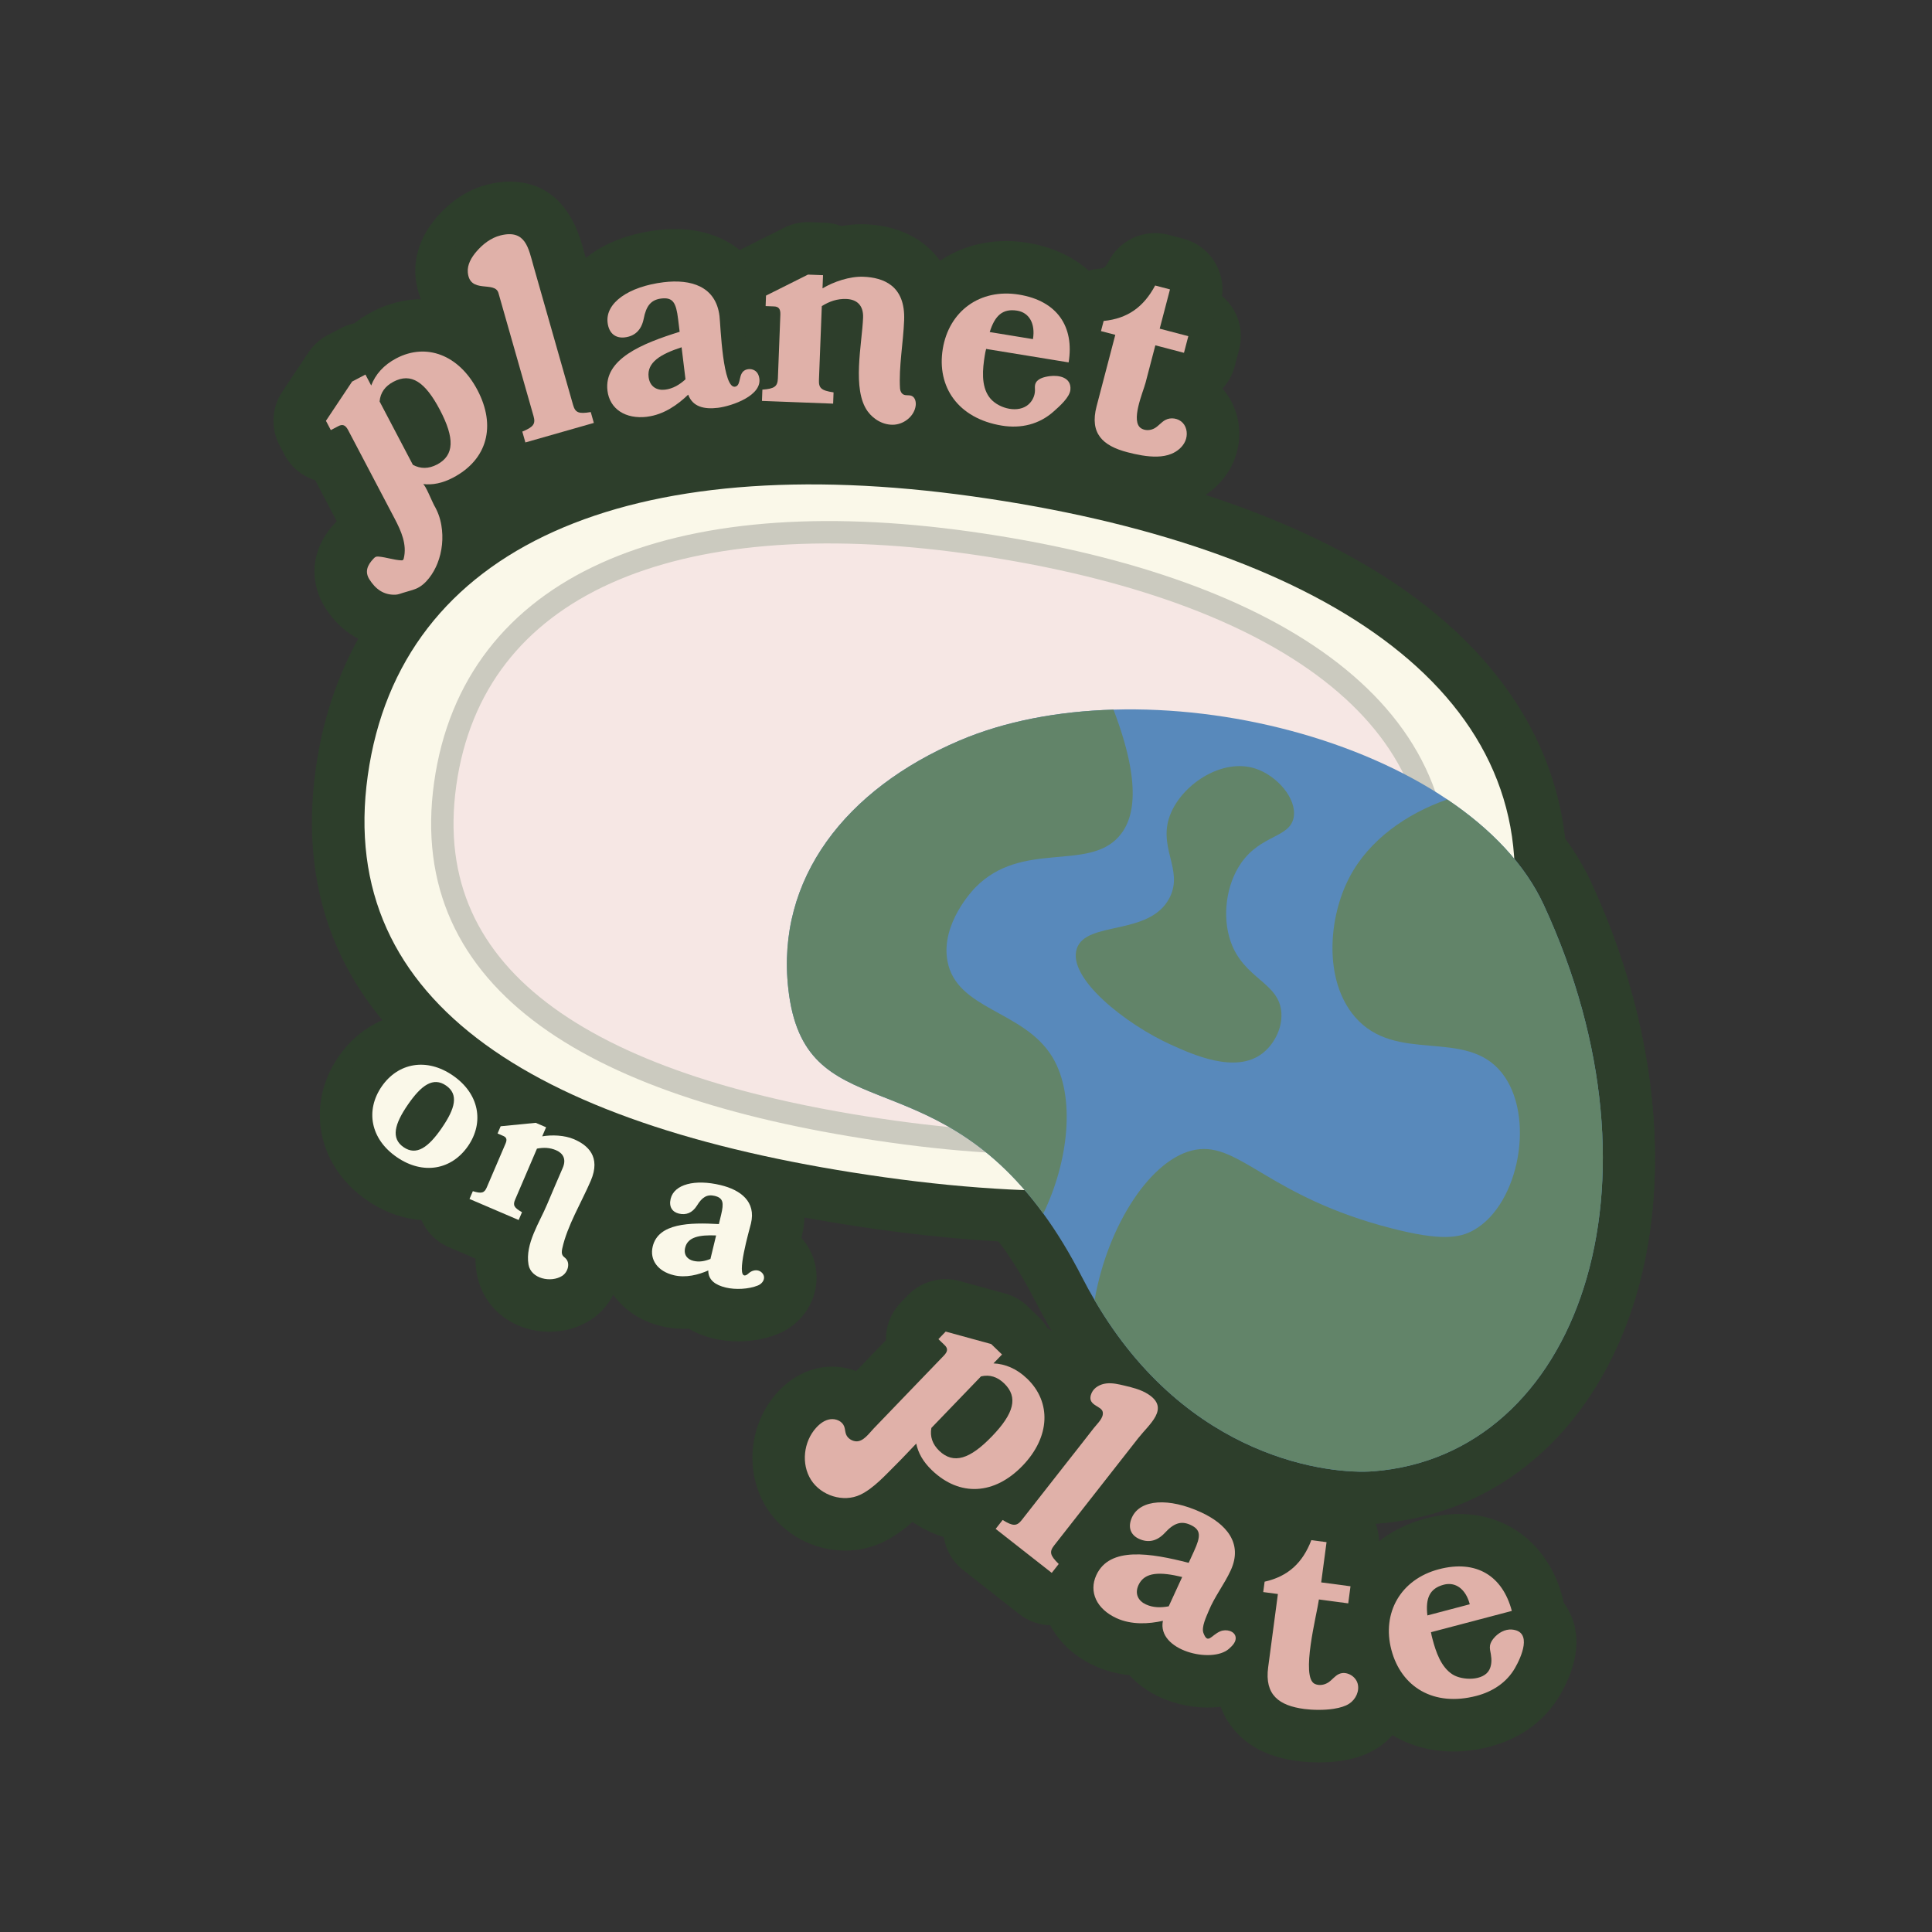 <?xml version="1.0" encoding="UTF-8"?>
<svg id="Laag_6" data-name="Laag 6" xmlns="http://www.w3.org/2000/svg" viewBox="0 0 595.28 595.28">
  <rect x="0" y="0" width="595.28" height="595.28" fill="#333333" stroke="none"/>
  <defs>
    <style>
      .cls-1, .cls-2, .cls-3 {
        stroke-miterlimit: 10;
      }

      .cls-1, .cls-3 {
        fill: #2d3e2b;
        stroke: #2d3e2b;
      }

      .cls-2 {
        fill: #f6e7e4;
        stroke: #cbcabf;
      }

      .cls-2, .cls-3 {
        stroke-width: 6.9px;
      }

      .cls-4 {
        fill: #628469;
      }

      .cls-4, .cls-5, .cls-6, .cls-7 {
        stroke-width: 0px;
      }

      .cls-5 {
        fill: #5889bb;
      }

      .cls-6 {
        fill: #e0b1a9;
      }

      .cls-7 {
        fill: #faf8e9;
      }
    </style>
  </defs>
  <g>
    <path class="cls-1" d="m329.22,382.65c-18.28,0-38.05-1.47-58.78-4.38-57.49-8.07-101.26-22.78-130.09-43.74-33.88-24.63-48.19-57.52-42.54-97.76,4.67-33.29,21.71-60.25,49.26-77.98,25.99-16.72,60.59-25.19,102.83-25.19,16.32,0,33.85,1.3,52.11,3.86,56.52,7.93,102.7,24.17,133.53,46.96,35.53,26.25,51.36,61.12,45.79,100.83-4.41,31.42-20.12,55.87-46.69,72.65-26.02,16.43-61.48,24.77-105.42,24.77Z"/>
    <path class="cls-1" d="m329.22,376.98c-18.01,0-37.52-1.46-57.99-4.33-56.56-7.94-99.47-22.31-127.54-42.71-32.05-23.3-45.6-54.38-40.26-92.39,4.44-31.61,20.59-57.19,46.71-74,25.06-16.12,58.63-24.29,99.77-24.29,16.06,0,33.32,1.28,51.32,3.8,55.59,7.8,100.87,23.67,130.95,45.9,33.75,24.94,48.81,57.96,43.54,95.48-8.37,59.67-60.4,92.54-146.49,92.54Z"/>
    <path class="cls-1" d="m329.22,372.65c-17.81,0-37.12-1.44-57.39-4.29-55.85-7.84-98.11-21.94-125.6-41.93-30.65-22.28-43.61-51.99-38.52-88.28,4.31-30.75,19.38-54.63,44.77-70.96,24.35-15.66,57.13-23.6,97.42-23.6,15.86,0,32.92,1.27,50.72,3.76,54.88,7.7,99.48,23.29,128.98,45.09,32.39,23.94,46.86,55.54,41.83,91.4-8.04,57.27-58.54,88.81-142.2,88.81Z"/>
    <path class="cls-1" d="m465.8,283.05c-9.94,70.86-87.38,94.54-193.19,79.69-105.81-14.85-169.24-52.95-159.29-123.81,9.94-70.86,80.7-100.82,186.5-85.97,105.81,14.85,175.92,59.23,165.98,130.09Z"/>
    <path class="cls-3" d="m323.91,367.98c-15.91,0-33.11-1.28-51.13-3.81-50.07-7.03-88.25-19.88-113.47-38.22-29.98-21.8-42.65-50.92-37.65-86.57,4.13-29.42,19.19-53.26,43.56-68.93,22.83-14.68,53.14-22.13,90.09-22.13,14.21,0,29.48,1.13,45.36,3.36,49.24,6.91,89.51,21.09,116.46,41.01,31.39,23.2,45.38,54.05,40.44,89.21-3.9,27.78-17.74,49.39-41.15,64.24-22.86,14.5-53.98,21.85-92.51,21.85Z"/>
    <path class="cls-3" d="m323.91,362.31c-15.64,0-32.58-1.26-50.35-3.76-49.14-6.9-86.47-19.41-110.93-37.19-28.16-20.47-40.06-47.79-35.37-81.19,3.89-27.74,18.07-50.2,41.01-64.95,21.9-14.08,51.18-21.23,87.02-21.23,13.95,0,28.95,1.11,44.57,3.3,48.3,6.78,87.68,20.59,113.88,39.95,29.62,21.89,42.82,50.89,38.2,83.86-7.35,52.36-52.82,81.2-128.05,81.2Z"/>
    <path class="cls-3" d="m323.91,357.98c-15.44,0-32.18-1.25-49.74-3.71-48.43-6.8-85.1-19.04-108.98-36.41-26.76-19.46-38.07-45.39-33.63-77.09,3.76-26.83,16.91-47.66,39.07-61.91,21.19-13.63,49.68-20.54,84.68-20.54,13.75,0,28.55,1.1,43.97,3.26,47.59,6.68,86.29,20.21,111.91,39.15,28.26,20.88,40.87,48.47,36.48,79.78-7.01,49.96-50.96,77.47-123.76,77.47Z"/>
    <path class="cls-3" d="m442.05,279.72c-8.6,61.29-75.58,81.77-167.1,68.93-91.52-12.84-146.38-45.8-137.78-107.09,8.6-61.29,69.8-87.2,161.32-74.36,91.52,12.84,152.16,51.23,143.56,112.52Z"/>
    <g>
      <path class="cls-1" d="m419.77,469.12c-10.14,0-62.41-2.92-96.05-60.65-1.46-2.47-2.89-5.08-4.23-7.71-3.39-6.62-6.99-12.54-10.69-17.61-14.15-19.44-28.16-24.97-41.71-30.32-16.12-6.36-36.17-14.27-39.77-46.42-4.45-39.54,18.81-74.19,62.23-92.68,15.44-6.57,33.3-10.18,53.09-10.74,1.84-.05,3.73-.08,5.6-.08,38.35,0,78.13,11.37,106.42,30.41,16.57,11.13,28.41,24.22,35.2,38.89,25.1,54.27,26.12,112.81,2.66,152.75-15.38,26.19-39.66,41.81-68.37,43.99-1.37.1-2.84.16-4.39.16Z"/>
      <path class="cls-1" d="m419.77,463.45c-9.59,0-59.07-2.79-91.15-57.83-1.41-2.39-2.79-4.9-4.07-7.42-3.53-6.89-7.29-13.08-11.17-18.38-15.11-20.76-30.57-26.86-44.21-32.25-16.22-6.4-33-13.02-36.22-41.78-4.16-36.91,17.83-69.38,58.82-86.83,14.78-6.29,31.95-9.75,51.03-10.29,1.79-.05,3.62-.08,5.44-.08,37.26,0,75.87,11.01,103.26,29.45,15.69,10.54,26.87,22.85,33.22,36.57,24.33,52.61,25.45,109.13,2.92,147.5-14.41,24.54-37.1,39.17-63.91,41.21-1.23.09-2.56.14-3.96.14Z"/>
      <path class="cls-1" d="m419.77,459.12c-9.18,0-56.52-2.68-87.41-55.68-1.38-2.33-2.71-4.77-3.95-7.21-3.64-7.1-7.52-13.49-11.53-18.98-15.85-21.78-31.93-28.12-46.12-33.72-15.72-6.2-30.58-12.06-33.51-38.23-3.93-34.91,17.08-65.7,56.21-82.36,14.28-6.07,30.92-9.42,49.46-9.95,1.75-.05,3.54-.08,5.32-.08,36.44,0,74.13,10.73,100.84,28.71,15.03,10.1,25.7,21.81,31.71,34.8,23.74,51.34,24.94,106.33,3.11,143.49-13.67,23.28-35.15,37.16-60.5,39.08-1.12.08-2.34.13-3.64.13Z"/>
      <path class="cls-1" d="m422.98,453.34c-12.6.95-56.85-3.23-85.72-52.76-1.31-2.22-2.57-4.52-3.8-6.92-3.92-7.66-7.93-14.18-12.01-19.75-35.26-48.45-73.69-25.7-78.56-69.24-3.82-33.91,17.66-61.56,52.8-76.52,13.99-5.95,30.32-9.01,47.4-9.5,36.13-1.08,75.53,9.28,102.83,27.67,13.44,9.03,23.95,19.98,29.73,32.48,39.86,86.2,10.7,169.73-52.67,174.54Z"/>
      <path class="cls-1" d="m321.45,389.58c-4.99,0-9.73-2.41-12.67-6.45-14.13-19.42-28.14-24.94-41.69-30.29-16.12-6.36-36.17-14.27-39.77-46.42-4.45-39.54,18.81-74.19,62.23-92.68,15.44-6.57,33.3-10.18,53.09-10.74.14,0,.29,0,.45,0,6.46,0,12.34,4.06,14.64,10.09,9.67,25.37,9.22,43.42-1.37,55.18-8.53,9.57-19.79,10.56-28.84,11.36-7.78.69-12.35,1.25-15.78,4.76-2.02,2.06-4.81,6.65-4.4,8.87.49,1.1,5.63,3.93,7.82,5.14,6.89,3.8,16.32,8.99,22.48,19.15,10.98,18.11,6.86,44.8-2.09,63.22-2.39,4.92-7.26,8.28-12.71,8.76-.46.04-.92.06-1.38.06Z"/>
      <path class="cls-1" d="m321.45,383.91c-3.18,0-6.19-1.52-8.08-4.12-15.1-20.75-30.56-26.85-44.2-32.23-16.22-6.4-33-13.02-36.22-41.78-4.16-36.91,17.83-69.38,58.82-86.83,14.78-6.29,31.95-9.75,51.03-10.29.1,0,.19,0,.29,0,4.14,0,7.86,2.55,9.34,6.44,8.83,23.19,8.74,39.34-.29,49.37-7.06,7.91-16.66,8.76-25.12,9.51-7.65.68-14.26,1.26-19.33,6.44-1.89,1.92-6.9,8.47-5.93,13.84.59,3.25,3.55,5.17,10.67,9.1,6.68,3.68,14.99,8.26,20.37,17.12,9.88,16.29,5.94,40.77-2.34,57.8-1.54,3.16-4.61,5.28-8.11,5.59-.29.03-.59.04-.88.04Z"/>
      <path class="cls-1" d="m321.45,379.58c-1.8,0-3.51-.86-4.58-2.33-15.84-21.77-31.92-28.11-46.11-33.71-15.72-6.2-30.58-12.06-33.51-38.23-3.93-34.91,17.08-65.7,56.21-82.36,14.28-6.07,30.92-9.42,49.46-9.95.05,0,.11,0,.16,0,2.35,0,4.46,1.45,5.3,3.65,8.2,21.53,8.38,36.23.54,44.93-5.93,6.64-14.24,7.38-22.29,8.09-8.15.72-15.85,1.4-22.04,7.72-.13.13-8.67,8.97-7.1,17.65.97,5.34,5.51,8.08,12.84,12.12,6.55,3.61,13.98,7.7,18.76,15.58,9.03,14.89,5.23,37.68-2.53,53.66-.87,1.79-2.62,2.99-4.6,3.17-.17.01-.33.02-.5.02Z"/>
      <path class="cls-1" d="m344.71,257.79c-9.6,10.76-29.9,1.08-44.17,15.64-.78.78-10.7,11.18-8.63,22.62,2.76,15.19,23.57,15.19,32.33,29.63,7.34,12.11,4.96,32.31-2.79,48.24-35.26-48.45-73.69-25.7-78.56-69.24-3.82-33.91,17.66-61.56,52.8-76.52,13.99-5.95,30.32-9.01,47.4-9.5,8.84,23.21,6.37,33.85,1.62,39.12Z"/>
      <path class="cls-1" d="m419.77,469.12c-10.14,0-62.41-2.92-96.05-60.65-1.86-3.18-2.53-6.94-1.9-10.57,4.45-25.59,20.1-55,43.96-59.1,1.72-.3,3.47-.45,5.2-.45,9.7,0,17.25,4.49,25.24,9.25,8.36,4.97,18.75,11.16,36.43,15.69,6.99,1.8,10.66,2.18,12.51,2.18.71,0,1.07-.06,1.2-.08l.04-.02c1.94-1.09,4.61-5.32,5.71-11,1.23-6.33.1-11.87-1.65-14.07-1.13-1.42-4.13-1.89-10.87-2.47-9.9-.85-23.44-2.02-34.03-14.33-14.48-16.86-12.76-43.26-3.58-60.63,7.43-14.13,21.21-25.27,38.8-31.35,1.65-.57,3.37-.86,5.12-.86,3.12,0,6.15.92,8.74,2.66,16.57,11.14,28.42,24.22,35.21,38.9,25.1,54.27,26.12,112.81,2.66,152.75-15.38,26.19-39.66,41.81-68.37,43.99-1.37.1-2.84.16-4.39.16Z"/>
      <path class="cls-1" d="m419.77,463.45c-9.59,0-59.07-2.79-91.15-57.83-1.19-2.04-1.62-4.43-1.21-6.75,4.25-24.45,19.12-51.01,39.33-54.49,1.4-.24,2.83-.36,4.24-.36,8.14,0,14.73,3.92,22.34,8.45,8.67,5.16,19.45,11.57,37.92,16.31,6.07,1.56,10.75,2.35,13.91,2.35,2.54,0,3.43-.5,4.02-.83,3.83-2.16,7.16-7.99,8.5-14.86,1.44-7.42.35-14.75-2.79-18.69-2.71-3.39-7.17-3.92-14.81-4.58-9.42-.81-21.14-1.82-30.22-12.37-12.83-14.93-11.15-38.61-2.86-54.29,6.76-12.86,19.42-23.04,35.64-28.64,1.06-.37,2.17-.55,3.27-.55,1.96,0,3.91.58,5.58,1.7,15.7,10.55,26.88,22.85,33.23,36.58,24.33,52.61,25.45,109.13,2.92,147.5-14.41,24.54-37.1,39.17-63.91,41.21-1.23.09-2.56.14-3.96.14Z"/>
      <path class="cls-1" d="m419.77,459.12c-9.18,0-56.52-2.68-87.41-55.68-.67-1.15-.92-2.51-.69-3.82,4.57-26.33,19.96-48.24,35.79-50.96,1.16-.2,2.34-.3,3.51-.3,6.95,0,12.77,3.46,20.13,7.84,8.43,5.02,19.98,11.89,39.06,16.78,6.51,1.68,11.41,2.49,14.99,2.49,3.23,0,4.87-.67,6.15-1.39,4.96-2.8,9.04-9.62,10.63-17.8,1.7-8.74.3-17.25-3.65-22.21-3.81-4.76-9.26-5.46-17.83-6.2-9.08-.78-19.38-1.67-27.3-10.88-11.44-13.32-9.73-35.41-2.32-49.44,6.25-11.89,18.05-21.33,33.23-26.57.6-.21,1.23-.31,1.85-.31,1.11,0,2.21.33,3.16.96,15.03,10.1,25.7,21.81,31.72,34.8,23.74,51.34,24.94,106.33,3.11,143.49-13.67,23.28-35.15,37.16-60.5,39.08-1.12.08-2.34.13-3.64.13Z"/>
      <path class="cls-1" d="m422.98,453.34c-12.6.95-56.85-3.23-85.72-52.76,4.01-23.09,17.54-44,31.17-46.34,13.59-2.34,22.54,14.54,60.33,24.23,15.17,3.9,20.93,3.02,25.32.55,14.12-7.96,19.1-35.37,8.63-48.49-11.18-13.99-32.58-2.49-45.26-17.24-9.64-11.23-8.21-30.6-1.6-43.09,6.01-11.44,17.62-19.56,30.07-23.87,13.44,9.03,23.95,19.98,29.73,32.48,39.86,86.2,10.7,169.73-52.67,174.54Z"/>
      <path class="cls-1" d="m379.86,343.03c-10.28,0-19.76-4.28-25.43-6.84-16.18-7.31-44.84-26.94-37.51-48.88,4.17-12.47,16.18-15.11,23.36-16.69,1.27-.28,3.78-.83,5.41-1.37-.08-.33-.17-.71-.28-1.15-1.28-5.19-3.42-13.89,1.14-24.19,6.03-13.64,20.9-23.53,35.35-23.53,3.3,0,6.53.5,9.61,1.48,13.02,4.16,25.32,17.94,22.48,32.93-2.02,10.64-10.42,15-14.46,17.09-2.37,1.23-3.45,1.82-4.25,2.96-1.75,2.5-2.34,7.13-1.3,10.1.52,1.49,1.38,2.38,4.3,4.88,4.06,3.48,11.61,9.97,12.19,21.62.48,9.62-4.27,19.69-12.09,25.64-5.2,3.95-11.43,5.96-18.52,5.96Z"/>
      <path class="cls-1" d="m379.86,337.37c-9.06,0-17.85-3.97-23.1-6.34-11.71-5.29-40.73-23.14-34.46-41.92,3.15-9.42,12.43-11.46,19.2-12.95,5.18-1.14,8.92-2.1,9.96-4.1.43-.84.34-1.73-.54-5.31-1.18-4.78-2.96-12.01.82-20.54,5.17-11.68,17.86-20.16,30.17-20.16,2.71,0,5.36.41,7.88,1.21,10.77,3.44,20.83,14.9,18.63,26.48-1.5,7.93-7.76,11.18-11.5,13.11-2.6,1.35-4.66,2.42-6.29,4.75-2.78,3.99-3.64,10.53-2,15.22,1.05,2.99,2.85,4.64,5.95,7.3,3.89,3.34,9.76,8.38,10.22,17.6.39,7.81-3.48,15.99-9.86,20.84-4.19,3.19-9.27,4.8-15.09,4.8Z"/>
      <path class="cls-1" d="m379.86,333.03c-8.13,0-16.38-3.73-21.31-5.96-12.58-5.68-36.98-22.11-32.14-36.6,2.37-7.09,9.62-8.69,16.02-10.09,6.54-1.44,10.97-2.65,12.88-6.34,1.21-2.34.77-4.47-.18-8.34-1.16-4.71-2.6-10.57.57-17.75,4.44-10.02,15.7-17.58,26.21-17.58,2.26,0,4.47.34,6.56,1.01,8.82,2.82,17.44,12.36,15.7,21.54-1.11,5.86-5.62,8.2-9.24,10.08-2.88,1.49-5.61,2.91-7.85,6.12-3.62,5.19-4.66,13.06-2.53,19.13,1.48,4.23,4.27,6.62,7.22,9.16,3.72,3.2,8.35,7.17,8.71,14.53.32,6.43-2.88,13.17-8.16,17.18-3.42,2.6-7.62,3.92-12.47,3.92Z"/>
      <path class="cls-1" d="m331.78,292.28c2.9-8.67,22.43-3.77,28.56-15.62,4.58-8.86-4.16-15.79.54-26.4,3.99-9.01,15.89-16.66,25.86-13.47,6.72,2.15,12.94,9.33,11.85,15.09-1.19,6.29-10.06,5.26-16.16,14.01-4.64,6.65-5.95,16.49-3.23,24.25,4.09,11.67,15.15,12.53,15.62,22.09.25,5-2.53,9.81-5.93,12.39-8.22,6.25-21.25.36-28.02-2.69-14.12-6.38-32.1-20.65-29.09-29.63Z"/>
    </g>
    <g>
      <path class="cls-1" d="m121.5,198.93c-8.58,0-16.01-4.26-20.91-12-4.1-6.47-5.43-16.58,3.14-25.57.14-.15.36-.38.64-.65l-6.91-13.16c-.06-.02-.12-.04-.18-.06-4-1.24-7.27-3.97-9.22-7.68l-1.5-2.86c-2.67-5.08-2.35-11.2.83-15.98l8.06-12.09c1.45-2.17,3.44-3.97,5.75-5.18l4.11-2.16c1.3-.69,2.68-1.18,4.1-1.47,1.67-1.33,3.49-2.51,5.44-3.54,4.89-2.57,10.05-3.87,15.35-3.87,12.62,0,24.14,7.57,30.8,20.26,4.73,9.01,5.99,18.32,3.63,26.94-2.05,7.51-6.63,13.84-13.34,18.52.05.28.11.56.15.84,1.16,6.81.44,13.79-2.09,20.17-1.46,3.69-5.87,12.68-15.22,16.52-1.65.68-3.14,1.09-4.22,1.4l-.16.05c-.24.07-.49.13-.73.21l-.24.08c-1.2.4-3.48,1.17-6.47,1.26-.27,0-.54.01-.81.01h0Z"/>
      <path class="cls-1" d="m121.51,193.26c-4.65,0-11.22-1.62-16.13-9.37-1.43-2.26-5.49-10.28,2.46-18.62.49-.52,1.77-1.86,3.86-2.79l-10.49-19.97c-.76-.05-1.51-.2-2.25-.43-2.53-.79-4.65-2.55-5.88-4.9l-1.5-2.86c-1.7-3.24-1.5-7.15.53-10.2l8.06-12.09c.93-1.39,2.19-2.53,3.67-3.31l4.11-2.16c1.24-.65,2.56-1.02,3.88-1.12,1.67-1.48,3.57-2.79,5.66-3.89,4.07-2.14,8.35-3.22,12.71-3.22,10.48,0,20.12,6.44,25.78,17.23,4.05,7.71,5.15,15.6,3.18,22.81-2.01,7.35-6.99,13.36-14.41,17.4.48,1.42.85,2.88,1.11,4.41.99,5.79.37,11.71-1.77,17.13-1.19,3.01-4.76,10.35-12.1,13.36-1.35.55-2.6.9-3.6,1.19-.37.1-.75.21-1.12.33l-.26.09c-1.01.34-2.7.91-4.86.98-.21,0-.42,0-.63,0Z"/>
      <path class="cls-1" d="m121.51,188.93c-3.56,0-8.61-1.28-12.47-7.36-1.29-2.04-3.69-7.41,1.93-13.32.41-.43,1.26-1.32,2.66-1.9.85-.35,1.77-.53,2.74-.53.31,0,.62.02.92.05.32.03.64.07.95.11-.42-1.07-.98-2.23-1.66-3.52l-12.89-24.55c-.57.19-1.16.28-1.76.28s-1.13-.08-1.68-.26c-1.44-.45-2.64-1.45-3.33-2.78l-1.5-2.86c-.96-1.84-.85-4.05.3-5.78l8.06-12.09c.53-.79,1.24-1.43,2.08-1.88l4.11-2.16c.84-.44,1.74-.65,2.63-.65.31,0,.62.03.92.08,1.68-1.73,3.68-3.23,5.98-4.43,3.44-1.81,7.04-2.73,10.7-2.73,8.97,0,16.97,5.43,21.95,14.91,3.53,6.72,4.51,13.52,2.84,19.65-1.73,6.33-6.14,11.51-12.76,14.98-1.04.55-2.09,1.01-3.13,1.4,1.23,2.3,2.05,4.69,2.5,7.3.85,5.01.32,10.13-1.53,14.81-.77,1.95-3.75,8.5-9.72,10.95-1.12.46-2.19.76-3.13,1.02-.43.12-.86.24-1.29.38l-.3.1c-.89.3-2.1.7-3.62.75-.17,0-.33,0-.49,0Zm9.6-50.46c.27-.05.57-.17.9-.34,1.12-.59,1.14-.93,1.16-1.45.04-.93-.26-3.18-2.65-7.73-2.79-5.31-4.76-6.71-5.41-6.71-.13,0-.52.04-1.23.41-.36.19-.62.37-.8.54l8.03,15.29Z"/>
      <path class="cls-1" d="m124.27,172.42c.06-.1.1-.22.13-.34,1.07-4.33-.82-8.5-2.79-12.26-4.78-9.1-9.56-18.2-14.34-27.29-.81-1.54-1.67-1.93-2.99-1.24l-2.35,1.23-1.5-2.86,8.06-12.09,4.11-2.16,1.77,3.37c1.3-3.4,3.8-6.3,7.76-8.38,9.17-4.82,19.25-1.13,24.99,9.8,5.78,11,3.1,21.4-7.54,26.98-3.3,1.73-6.36,2.31-9.26,1.96.68.08,2.94,5.69,3.41,6.49,1.15,1.96,1.88,3.95,2.26,6.21.67,3.94.26,8.06-1.21,11.77-1.18,2.98-3.54,6.53-6.6,7.79-1.3.53-2.69.82-4.02,1.26-.77.25-1.53.55-2.34.58-3.67.12-6.13-1.78-8-4.72-1.51-2.38-.59-4.44,1.25-6.37.21-.22.43-.45.72-.57.3-.12.64-.11.97-.08,2.3.22,4.52,1.02,6.83,1.15.19.01.4.01.56-.1.05-.04.09-.08.12-.13Zm2.93-29.21c2.36,1.29,4.88,1.27,7.45-.08,5.43-2.85,5.43-8.19.89-16.84-4.55-8.65-8.87-11.53-14.29-8.68-2.57,1.35-4.05,3.34-4.29,6.09l10.25,19.51Z"/>
      <path class="cls-1" d="m161.88,152c-2.66,0-5.29-.68-7.62-1.98-3.66-2.04-6.3-5.37-7.45-9.4l-.95-3.35c-1.17-4.09-.63-8.37,1.41-11.98l-6.6-23.16c-7.07-2.87-11.44-8.86-12.14-16.86-.38-4.35.41-10.98,6.31-17.9,4.37-5.12,9.77-8.6,15.61-10.06,2.24-.56,4.43-.84,6.52-.84,11.1,0,18.56,6.75,22.18,20.05.12.44.23.84.34,1.24l10.1,35.46c3.63,1.99,6.35,5.35,7.52,9.44l.95,3.35c2.37,8.31-2.47,16.99-10.78,19.36l-21.11,6.02c-1.4.4-2.84.6-4.29.6Z"/>
      <path class="cls-1" d="m161.88,146.33c-1.69,0-3.36-.43-4.86-1.26-2.32-1.29-4.03-3.45-4.75-6l-.95-3.35c-.97-3.39-.06-6.91,2.15-9.39l-8.16-28.64c-8.79-2.16-10.76-8.83-11.12-12.9-.28-3.27.35-8.3,4.97-13.73,3.6-4.22,7.98-7.07,12.67-8.23,1.79-.44,3.52-.67,5.15-.67,12.39,0,15.53,11.53,16.71,15.87.12.43.24.87.36,1.3l10.84,38.05c3.19.95,5.81,3.46,6.78,6.85l.95,3.35c1.51,5.31-1.57,10.84-6.88,12.36l-21.11,6.02c-.9.26-1.82.38-2.74.38Z"/>
      <path class="cls-1" d="m161.88,141.99c-.96,0-1.91-.24-2.76-.72-1.31-.73-2.28-1.95-2.7-3.4l-.95-3.35c-.75-2.65.5-5.43,2.93-6.63l-9.69-34c-2.71-.28-9.51-1.29-10.23-9.49-.31-3.55,1.02-7.1,3.96-10.54,3.01-3.53,6.61-5.89,10.42-6.84,1.44-.36,2.83-.54,4.1-.54,9.08,0,11.32,8.24,12.53,12.67.12.45.25.9.37,1.35l11.63,40.81c.18-.02.36-.03.54-.03,2.49,0,4.74,1.65,5.45,4.12l.95,3.35c.86,3.01-.89,6.15-3.9,7l-21.11,6.02c-.51.15-1.03.22-1.55.22Z"/>
      <path class="cls-1" d="m161.88,136.33l-.95-3.35c3.47-1.42,4.14-2.39,3.46-4.78,0,0-10.81-37.92-10.81-37.92-1.1-3.85-8.85.4-9.44-6.36-.21-2.35,1.09-4.58,2.62-6.37,1.98-2.32,4.51-4.28,7.47-5.02,7.76-1.93,8.6,3.98,10.18,9.54l4.95,17.38c2.4,8.43,4.8,16.85,7.2,25.28.68,2.39,1.68,2.88,5.46,2.23l.95,3.35-21.11,6.02Z"/>
      <path class="cls-1" d="m197.4,144.2c-13.6,0-24.2-9.01-25.78-21.92-.61-5.01.08-9.68,2.07-13.95-1.04-2.16-1.74-4.53-2.04-7.01-1.07-8.75,2.85-17.01,10.75-22.66,5.28-3.78,12.25-6.28,20.17-7.25,1.87-.23,3.72-.34,5.49-.34,15.91,0,27.37,9.59,29.18,24.42.1.83.17,1.78.27,3.22.01.18.03.36.04.54,2.87,1.07,5.44,2.85,7.47,5.2,1.9,2.2,3.24,4.79,4,7.7,1.49,5.71.45,11.58-2.92,16.52-7.02,10.31-21.38,12.34-22.99,12.54-1.4.17-2.77.26-4.08.26-2.39,0-4.68-.29-6.83-.86-3.54,1.77-7.19,2.9-10.88,3.35-1.32.16-2.64.24-3.92.24Z"/>
      <path class="cls-1" d="m197.4,138.53c-10.82,0-18.91-6.81-20.15-16.94-.65-5.35.61-9.75,2.97-13.36-1.55-2.1-2.59-4.69-2.94-7.6-.81-6.63,2.26-12.96,8.42-17.36,4.51-3.23,10.58-5.38,17.56-6.23,1.64-.2,3.26-.3,4.8-.3,13.06,0,22.09,7.45,23.55,19.44.08.69.15,1.6.24,2.97.12,1.75.24,3.29.36,4.65,3.31.32,6.35,1.87,8.5,4.37,1.33,1.54,2.27,3.36,2.81,5.43,1.07,4.1.32,8.33-2.12,11.9-5.71,8.39-18.45,10.03-18.99,10.1-1.17.14-2.31.22-3.39.22-2.71,0-5.19-.46-7.39-1.34-3.56,2.1-7.28,3.41-11.01,3.87-1.09.13-2.18.2-3.24.2Z"/>
      <path class="cls-1" d="m197.4,134.2c-8.52,0-14.89-5.28-15.85-13.13-.67-5.49,1.27-9.78,4.45-13.15-2.39-1.66-4.01-4.4-4.42-7.81-.61-5.01,1.81-9.86,6.64-13.32,3.92-2.81,9.3-4.69,15.56-5.45,1.47-.18,2.91-.27,4.28-.27,10.86,0,18.06,5.84,19.25,15.63.07.58.13,1.44.22,2.74.26,3.83.54,6.76.82,9,.83-.25,1.71-.39,2.58-.39,2.54,0,4.91,1.07,6.51,2.93.89,1.03,1.53,2.27,1.9,3.69.75,2.87.21,5.85-1.51,8.37-3.69,5.43-12.04,7.76-15.94,8.24-1,.12-1.96.18-2.86.18-3.33,0-5.8-.82-7.65-1.99-3.64,2.53-7.47,4.08-11.28,4.54-.92.11-1.83.17-2.71.17Z"/>
      <path class="cls-1" d="m199.42,128.41c-6.74.82-11.57-2.43-12.25-8.02-1.19-9.79,10.74-14.58,22.24-18.16l-.47-3.87c-.62-5.1-1.58-6.82-5.2-6.38-3.13.38-4.65,2.24-5.41,6.25-.73,3.6-2.85,5.36-5.81,5.72-2.71.33-4.89-1.07-5.31-4.53-.74-6.09,6.49-11.14,17.26-12.46,8.39-1.02,16.09,1.21,17.22,10.42.33,2.73.97,23.06,4.99,21.72,1.75-.59.72-4.07,2.98-5.11,1.16-.53,2.66-.28,3.5.69.35.4.57.9.7,1.42,1.49,5.73-8.51,9.05-12.64,9.55-4.28.52-7.8-.3-9.18-4.06-3.13,3.05-7.51,6.18-12.61,6.8Zm10.58-21.41c-6.5,2.13-10.7,4.65-10.15,9.17.37,3.04,2.6,4.19,5.07,3.89,2.47-.3,4.49-1.55,6.29-3.19l-1.2-9.87Z"/>
      <path class="cls-1" d="m274.98,146.53c-6.15,0-12.08-2.36-16.71-6.57-.51.05-1.03.08-1.55.08-.2,0-.4,0-.6-.01l-21.94-.85c-4.18-.16-8.05-1.94-10.9-5.01-2.84-3.07-4.32-7.07-4.16-11.25l.13-3.48c.16-4.25,2.01-8.16,5.06-10.95l.13-3.49c-2.83-3.02-4.37-7.06-4.21-11.31l.12-3.23c.22-5.72,3.53-10.86,8.65-13.41l12.93-6.47c2.16-1.08,4.59-1.65,7.01-1.65.2,0,.4,0,.6.01l4.64.18c1.73.07,3.44.42,5.05,1.05,2.13-.39,4.21-.59,6.2-.59.39,0,.78,0,1.17.02,17.46.67,28.3,12.32,27.63,29.68-.12,3.08-.42,6.09-.71,9-.13,1.28-.25,2.5-.35,3.68,3.51,3.95,5.21,9.42,4.51,14.95-1.31,10.33-10.31,18.74-20.94,19.55-.59.04-1.19.07-1.78.07h0Z"/>
      <path class="cls-1" d="m274.99,140.86c-5.62,0-11.07-2.63-14.83-7.1-1.08.4-2.23.61-3.44.61-.13,0-.26,0-.39,0l-21.94-.84c-2.65-.1-5.15-1.25-6.95-3.2-1.8-1.95-2.76-4.53-2.65-7.18l.13-3.48c.14-3.52,2.09-6.58,4.96-8.26l.34-8.87c-2.72-1.88-4.45-5.07-4.31-8.62l.12-3.23c.14-3.65,2.26-6.93,5.52-8.56l12.93-6.47c1.39-.7,2.92-1.06,4.47-1.06.13,0,.26,0,.39,0l4.64.18c1.63.06,3.2.52,4.59,1.32,2.35-.56,4.69-.86,6.88-.86.32,0,.63,0,.95.02,14.23.55,22.73,9.67,22.19,23.8-.11,2.9-.4,5.82-.68,8.66-.22,2.26-.44,4.45-.56,6.51,3.46,2.66,5.34,7.2,4.74,11.97-.98,7.72-7.75,14-15.75,14.61-.45.03-.9.05-1.35.05Z"/>
      <path class="cls-1" d="m274.99,136.53c-4.69,0-9.24-2.4-12.19-6.42-.56-.77-1.05-1.59-1.47-2.45-1.03,1.44-2.72,2.37-4.61,2.37-.07,0-.15,0-.22,0l-21.94-.84c-1.5-.06-2.92-.71-3.94-1.81-1.02-1.1-1.56-2.57-1.5-4.07l.13-3.48c.11-2.75,2.17-5,4.85-5.39l.56-14.6c-2.62-.59-4.53-2.97-4.42-5.75l.12-3.23c.08-2.07,1.28-3.93,3.13-4.85l12.93-6.47c.79-.39,1.66-.6,2.54-.6.07,0,.15,0,.22,0l4.64.18c1.46.06,2.83.67,3.85,1.71,2.65-.81,5.34-1.25,7.79-1.25.26,0,.52,0,.78.02,11.74.45,18.48,7.67,18.03,19.3-.11,2.77-.39,5.63-.67,8.39-.31,3.16-.64,6.39-.67,9.37,0,0,.01,0,.02,0,3.41,1.34,5.35,4.95,4.84,8.99-.72,5.72-5.79,10.38-11.78,10.83-.34.03-.68.04-1.02.04Zm-16.89-21.17c.31.07.6.16.88.27-.04-4.03.39-8.15.78-11.88.23-2.21.45-4.31.52-5.99-.51,0-1,.07-1.51.2l-.67,17.39Z"/>
      <path class="cls-1" d="m256.71,124.37l-21.94-.84.13-3.48c3.74-.27,4.68-.98,4.78-3.46l.76-19.62c.07-1.74-.48-2.51-1.97-2.56l-2.57-.1.12-3.23,12.93-6.47,4.64.18-.16,4.06c3.39-2.03,8.35-3.74,12.57-3.58,6.13.24,13,2.66,12.58,13.42-.26,6.77-1.68,14.39-1.27,21.02.05.77.44,1.57,1.14,1.89.74.33,1.65.06,2.4.36,1.09.43,1.44,1.84,1.29,3-.4,3.16-3.4,5.65-6.58,5.89s-6.32-1.5-8.2-4.08c-4.94-6.75-1.74-20.86-1.43-28.9.15-3.97-2.1-5.63-5.17-5.75-2.73-.11-5.17.71-7.55,2.2l-.88,22.76c-.1,2.48.7,3.26,4.5,3.82l-.13,3.48Z"/>
      <path class="cls-1" d="m312.3,147.1c-2.01,0-4.07-.17-6.11-.5-10.6-1.73-19.21-6.69-24.93-14.36-5.65-7.59-7.87-17.27-6.24-27.26,2.95-18.07,17.02-30.21,35.01-30.21,2.12,0,4.29.18,6.45.53,20.15,3.29,31.5,18.9,28.25,38.86.66,2.27.89,4.64.7,7.09-.67,8.57-7.04,14.25-10.1,16.98l-.22.2c-6.33,5.67-14.22,8.67-22.82,8.67h0Z"/>
      <path class="cls-1" d="m312.3,141.44c-1.71,0-3.46-.14-5.2-.43-9.12-1.49-16.48-5.69-21.29-12.15-4.73-6.34-6.57-14.5-5.19-22.96,2.49-15.22,14.31-25.45,29.42-25.45,1.82,0,3.68.15,5.54.46,17.07,2.79,26.32,15.49,23.57,32.37-.07.41-.16.82-.28,1.22.78,1.95,1.1,4.09.92,6.32-.49,6.3-5.52,10.79-8.22,13.2l-.22.19c-5.28,4.73-11.87,7.23-19.05,7.23Z"/>
      <path class="cls-1" d="m312.3,137.1c-1.48,0-2.99-.12-4.5-.37-7.99-1.3-14.39-4.92-18.52-10.46-4.02-5.39-5.58-12.38-4.38-19.67,2.13-13.05,12.24-21.82,25.14-21.82,1.59,0,3.21.13,4.84.4,14.7,2.4,22.36,12.9,19.99,27.4-.12.74-.39,1.44-.77,2.07,1.06,1.67,1.54,3.69,1.38,5.83-.36,4.57-4.38,8.16-6.79,10.31l-.22.2c-4.47,4.01-10.06,6.12-16.16,6.12Zm-3.72-23.08c-.12,1.85-.01,3.86.8,4.99.42.59,1.85,1.41,3.21,1.41.42,0,.59-.09.59-.09,0,0,.03-.07.04-.1,0-.07,0-.16,0-.25-.02-.63-.06-1.67.24-2.88.17-.69.44-1.42.86-2.14l-5.73-.94Z"/>
      <path class="cls-1" d="m303.84,107.51c-.2.72-.32,1.46-.43,2.11-.65,4.03-1.18,9.19,1.38,12.72,2.33,3.22,8.14,5.04,11.59,2.67,1.53-1.05,2.49-2.87,2.51-4.72,0-.61-.09-1.23.06-1.81.45-1.79,2.68-2.35,4.51-2.59,2.85-.36,6.65.38,6.35,4.15-.19,2.4-3.45,5.21-5.14,6.72-4.47,4-10.08,5.34-15.97,4.38-13.49-2.2-20.13-11.93-18.22-23.63,1.9-11.61,11.45-18.7,23.47-16.74,11.78,1.92,17.11,9.85,15.31,20.89l-25.43-4.15Zm14.43-3.02c.79-4.82-1.18-8.17-4.86-8.77-4.5-.73-6.89,1.56-8.46,6.59l13.33,2.18Z"/>
      <path class="cls-1" d="m355.99,156.36c-4.9,0-9.53-1.06-12.59-1.86-16.71-4.37-24.83-17.43-20.68-33.25l2.97-11.35c-2.1-3.61-2.67-7.81-1.61-11.84l.82-3.12c1.65-6.32,7.13-10.99,13.63-11.63,1.75-.17,2.31-.33,3.58-2.7,2.73-5.12,8.03-8.29,13.82-8.29,1.33,0,2.67.17,3.97.51l4.57,1.2c7.78,2.04,12.67,9.61,11.54,17.39,1.46,1.18,2.7,2.62,3.66,4.26,2.12,3.61,2.7,7.83,1.64,11.88l-1.34,5.13c-.71,2.72-2.11,5.12-3.99,7.02,0,0,0,0,0,0,5.5,5.98,6.91,14.78,3.61,22.42-2.37,5.48-6.88,9.82-12.7,12.21-2.99,1.23-6.3,1.9-9.84,2.01-.34.01-.69.02-1.04.02Z"/>
      <path class="cls-1" d="m355.99,150.69c-4.25,0-8.4-.96-11.16-1.68-13.79-3.61-20-13.45-16.63-26.33l3.64-13.92c-.47-.51-.88-1.08-1.24-1.69-1.34-2.29-1.72-5.02-1.04-7.58l.82-3.12c1.06-4.05,4.53-7.01,8.7-7.42,3.89-.38,5.99-1.87,8.03-5.67,1.77-3.32,5.2-5.29,8.82-5.29.84,0,1.69.11,2.53.33l4.57,1.19c5.34,1.4,8.54,6.86,7.14,12.21l-.64,2.47c2.2.79,4.06,2.33,5.25,4.36,1.34,2.29,1.72,5.02,1.04,7.58l-1.34,5.13c-1.18,4.49-5.23,7.47-9.67,7.47-.55,0-1.11-.05-1.67-.14l-.12.45c3.37.44,6.5,2.03,8.78,4.52,3.98,4.33,4.99,10.74,2.58,16.33-1.78,4.12-5.21,7.4-9.66,9.22-2.35.97-5,1.5-7.86,1.59-.29,0-.58.01-.87.01Z"/>
      <path class="cls-1" d="m355.99,146.36c-3.71,0-7.32-.82-10.06-1.54-15.51-4.06-15.14-14.93-13.54-21.05l4.36-16.66c-1-.49-1.84-1.26-2.41-2.23-.76-1.3-.97-2.84-.59-4.3l.82-3.12c.6-2.3,2.57-3.98,4.93-4.21,5.31-.52,8.73-2.9,11.42-7.95,1-1.88,2.95-3,5-3,.48,0,.96.06,1.44.19l4.57,1.19c3.03.79,4.84,3.89,4.05,6.92l-1.73,6.62,3.33.87c1.46.38,2.7,1.32,3.46,2.62.76,1.3.97,2.84.59,4.3l-1.34,5.13c-.67,2.55-2.96,4.24-5.48,4.24-.48,0-.96-.06-1.44-.19l-3.33-.87-1.58,6.02c-.19.74-.48,1.6-.82,2.59-.17.51-.44,1.31-.71,2.19,1.29-.59,2.72-.9,4.17-.9,2.88,0,5.61,1.18,7.5,3.24,2.78,3.03,3.5,7.72,1.79,11.68-1.33,3.08-3.93,5.54-7.33,6.94-1.87.77-4,1.19-6.34,1.27-.24,0-.49.01-.74.01Z"/>
      <path class="cls-1" d="m356.55,140.68c-3.11.09-6.45-.63-9.19-1.34-7.61-1.99-11.67-5.79-9.49-14.13l5.77-22.04-4.41-1.15.82-3.13c7.38-.72,12.34-4.31,15.87-10.92l4.57,1.2-3.17,12.1,8.82,2.31-1.34,5.13s-8.82-2.31-8.82-2.31l-3.01,11.51c-.78,2.97-4.8,12.06-1.28,14.12,1.23.72,2.84.62,4.08-.09,1.2-.69,2.06-1.88,3.29-2.54,1.72-.92,4.05-.53,5.38.91,1.35,1.46,1.55,3.77.76,5.59s-2.44,3.19-4.28,3.94c-1.33.55-2.82.8-4.36.84Z"/>
    </g>
    <path class="cls-1" d="m132.09,375.51c-6.48,0-12.96-2.11-18.74-6.09-7.25-5-12.13-12.12-13.73-20.04-1.62-8.05.18-16.4,5.09-23.51,5.9-8.56,15.01-13.47,24.98-13.47,6.48,0,12.97,2.11,18.75,6.1,7.24,4.99,12.12,12.1,13.73,20.01,1.63,8.05-.16,16.39-5.05,23.48-5.92,8.6-15.05,13.52-25.03,13.52Z"/>
    <path class="cls-1" d="m132.09,369.85c-5.32,0-10.69-1.76-15.52-5.09-6.04-4.16-10.08-10.02-11.39-16.5-1.32-6.53.17-13.34,4.2-19.17,4.83-7,12.23-11.02,20.32-11.02,5.33,0,10.7,1.76,15.54,5.1,6.03,4.15,10.07,10,11.39,16.47,1.33,6.52-.15,13.32-4.16,19.14-4.85,7.04-12.27,11.07-20.37,11.07Z"/>
    <path class="cls-1" d="m132.09,365.51c-4.44,0-8.96-1.5-13.07-4.33-5.18-3.57-8.5-8.34-9.6-13.79-1.08-5.37.17-11,3.52-15.86,4.01-5.81,10.11-9.15,16.75-9.15,4.45,0,8.97,1.5,13.08,4.33,5.17,3.57,8.5,8.33,9.6,13.77,1.09,5.36-.15,10.98-3.48,15.82-4.03,5.85-10.15,9.2-16.8,9.2Zm2.08-26.3c-.56.37-1.79,1.42-3.8,4.34-2,2.9-2.56,4.45-2.72,5.12.58-.39,1.82-1.46,3.82-4.36,2.01-2.92,2.55-4.45,2.7-5.1Z"/>
    <path class="cls-1" d="m144.22,353.1c-5.04,7.32-13.84,9.03-21.98,3.42-8.14-5.61-9.67-14.44-4.63-21.76,5.01-7.27,13.81-8.98,21.94-3.37,8.14,5.61,9.67,14.44,4.67,21.71Zm-8.09-5.57c4.16-6.04,5.24-10.35,1.3-13.06s-7.58-.17-11.74,5.87c-4.16,6.04-5.28,10.4-1.34,13.12,3.94,2.72,7.62.12,11.78-5.92Z"/>
    <path class="cls-1" d="m169.32,409.83c-11.15,0-20.17-7.23-21.94-17.58-.27-1.56-.4-3.17-.39-4.79l-8.5-3.64c-7.94-3.4-11.64-12.63-8.24-20.57l1.03-2.4c1.39-3.25,3.82-5.9,6.87-7.57-.9-3.37-.66-6.93.74-10.2l.95-2.23c2.25-5.26,7.19-8.87,12.88-9.43l10.79-1.05c.5-.05,1.01-.07,1.52-.07,2.13,0,4.21.43,6.17,1.27l3.2,1.37c1.25.54,2.41,1.22,3.47,2.05,1.8.4,3.51.94,5.1,1.62,5.77,2.47,10.08,6.13,12.81,10.88,3.79,6.6,4.02,14.58.64,22.47-1.06,2.47-2.23,4.86-3.36,7.18-1.15,2.34-2.32,4.74-3.22,6.93.78,2.45,1.04,5.05.77,7.66-.62,5.91-3.95,11.35-8.92,14.55-3.61,2.33-7.89,3.55-12.38,3.55Z"/>
    <path class="cls-1" d="m169.32,404.16c-8.34,0-15.06-5.29-16.35-12.86-.44-2.58-.38-5.08,0-7.45l-12.24-5.24c-5.08-2.17-7.43-8.05-5.26-13.13l1.03-2.4c1.19-2.77,3.49-4.75,6.19-5.6l1.64-3.83c-.11-.22-.21-.45-.3-.69-.99-2.46-.95-5.22.09-7.65l.95-2.23c1.44-3.36,4.59-5.66,8.22-6.02l10.79-1.05c.32-.03.65-.05.97-.05,1.35,0,2.69.27,3.94.81l3.2,1.37c1.18.5,2.23,1.22,3.12,2.11,1.74.29,3.61.77,5.44,1.56,4.61,1.98,8.02,4.83,10.12,8.5,2.04,3.55,3.76,9.46.35,17.41-1,2.33-2.14,4.66-3.24,6.92-1.57,3.2-3.17,6.48-4.2,9.46,1.03,2.14,1.46,4.56,1.2,7.04-.44,4.22-2.82,8.1-6.35,10.37-2.69,1.73-5.91,2.65-9.31,2.65Z"/>
    <path class="cls-1" d="m169.32,399.83c-6.18,0-11.15-3.81-12.08-9.26-.55-3.23-.12-6.36.75-9.3-.14-.05-.28-.1-.41-.16l-15.14-6.48c-2.88-1.23-4.21-4.56-2.98-7.44l1.03-2.4c.91-2.13,3-3.44,5.21-3.44h.05l3.49-8.15c-.51-.52-.92-1.15-1.19-1.84-.56-1.4-.54-2.96.05-4.34l.95-2.23c.81-1.9,2.6-3.21,4.66-3.41l10.79-1.05c.18-.02.37-.03.55-.03.77,0,1.52.15,2.23.46l3.2,1.37c1.07.46,1.96,1.23,2.57,2.2,1.85.19,3.97.61,6,1.47,3.73,1.6,6.44,3.84,8.07,6.67,1.55,2.7,2.83,7.24.12,13.55-.96,2.23-2.07,4.51-3.15,6.71-1.96,4-3.98,8.13-5.01,11.92,1.25,1.69,1.83,3.83,1.6,6.04-.31,2.92-1.95,5.61-4.39,7.18-1.99,1.28-4.4,1.96-6.96,1.96Z"/>
    <path class="cls-1" d="m159.8,375.9l-15.14-6.48,1.03-2.4c2.69.82,3.54.57,4.28-1.14l5.8-13.54c.51-1.2.33-1.88-.69-2.33l-1.77-.76.95-2.23,10.8-1.06,3.2,1.37-1.2,2.8c2.92-.51,6.85-.38,9.77.87,4.23,1.81,8.39,5.35,5.21,12.78-2.85,6.65-7.28,13.9-8.8,20.91-.16.74-.26,1.57.17,2.2.23.33.59.56.88.85,1.49,1.47.7,4.23-1.06,5.37-3.43,2.21-9.64.92-10.39-3.48-1.09-6.38,3.44-13.01,5.76-18.6,1.56-3.75,3.2-7.47,4.8-11.21,1.17-2.74.04-4.51-2.07-5.42-1.89-.81-3.81-.89-5.88-.49l-6.73,15.71c-.73,1.71-.38,2.47,2.12,3.88l-1.03,2.4Z"/>
    <path class="cls-1" d="m227.47,412.8c-2.63,0-5.16-.29-7.53-.86-2.85-.69-5.4-1.72-7.62-3.07-.59.03-1.19.05-1.77.05-2.26,0-4.49-.26-6.62-.78-6.08-1.47-11.09-4.7-14.47-9.35-3.88-5.34-5.16-11.88-3.58-18.41.9-3.73,2.56-7,4.93-9.74,0-1.65.2-3.31.6-4.97,1.89-7.84,9.44-16.99,24.5-16.99,3.15,0,6.45.41,9.8,1.22,6.47,1.56,11.67,4.44,15.46,8.57,5.51,6,7.45,13.88,5.44,22.17-.05.2-.13.51-.23.91,2.67,2.89,4.32,6.58,4.66,10.58.67,7.93-3.97,15.34-11.56,18.43-4.51,1.84-9.02,2.23-12,2.23Z"/>
    <path class="cls-1" d="m227.47,407.13c-2.18,0-4.27-.24-6.2-.7-3.19-.77-5.61-1.98-7.44-3.4-1.11.15-2.2.22-3.28.22-1.81,0-3.59-.21-5.29-.62-4.76-1.15-8.64-3.63-11.22-7.17-2.89-3.97-3.83-8.85-2.65-13.75.72-2.99,2.24-6.24,5.26-8.92-.29-1.86-.2-3.82.27-5.79,1.47-6.11,7.24-12.65,18.99-12.65,2.7,0,5.55.36,8.47,1.06,5.35,1.29,9.6,3.61,12.62,6.9,4.19,4.57,5.65,10.61,4.11,17.01-.06.27-.19.75-.36,1.39-.28,1.04-.52,1.97-.73,2.82,3.03,2.04,5.06,5.34,5.38,9.09.46,5.44-2.77,10.55-8.05,12.7-3.66,1.49-7.38,1.81-9.86,1.81Z"/>
    <path class="cls-1" d="m227.47,402.8c-1.81,0-3.6-.2-5.18-.58-3.41-.82-5.63-2.24-7.08-3.82-1.58.35-3.14.52-4.66.52s-2.91-.17-4.28-.5c-3.75-.9-6.76-2.81-8.73-5.51-2.13-2.93-2.82-6.55-1.94-10.18.96-4,3.25-6.6,6.01-8.29-.68-1.49-1.15-3.65-.48-6.42,1.39-5.76,7.05-9.33,14.78-9.33,2.36,0,4.87.32,7.46.94,4.5,1.09,8.02,2.98,10.44,5.62,3.19,3.47,4.28,8.11,3.09,13.06-.06.25-.18.7-.34,1.29-.72,2.7-1.22,4.77-1.57,6.38,3.3.82,5.8,3.7,6.08,7.01.3,3.49-1.91,6.92-5.37,8.33-2.35.96-5.27,1.48-8.23,1.49Z"/>
    <path class="cls-1" d="m207.6,392.91c-4.95-1.19-7.48-4.74-6.49-8.85,1.73-7.19,11.37-7.42,20.39-6.9l.68-2.84c.9-3.74.68-5.2-1.98-5.85-2.29-.55-3.85.35-5.44,2.97-1.46,2.33-3.41,3.01-5.58,2.49-1.99-.48-3.15-2.04-2.54-4.57,1.08-4.47,7.48-6.12,15.39-4.21,6.16,1.48,10.98,5.08,9.35,11.84-.47,1.93-4.71,16.46-1.79,15.99.51-.08.89-.5,1.3-.83.75-.6,1.77-.91,2.7-.68s1.74,1.04,1.82,2c.1,1.14-.81,2.17-1.87,2.6-2.87,1.17-6.94,1.36-9.93.64-3.14-.76-5.4-2.26-5.38-5.26-3,1.32-6.9,2.36-10.64,1.46Zm13.05-12.25c-5.12-.21-8.74.45-9.54,3.77-.54,2.24.72,3.63,2.54,4.06,1.81.44,3.56.09,5.25-.59l1.75-7.25Z"/>
    <g>
      <path class="cls-1" d="m260.38,477.26c-9.58,0-18.66-4.93-23.71-12.88-6.81-10.71-5.47-25.42,3.18-34.97,3.85-4.25,8.61-6.89,13.76-7.63.93-.13,1.88-.2,2.82-.2,2.57,0,5.12.5,7.49,1.46l9.56-9.93c-.14-4.18,1.4-8.26,4.38-11.36l2.24-2.33c2.94-3.05,7.05-4.8,11.29-4.8,1.4,0,2.79.19,4.14.56l14.01,3.84c2.52.69,4.85,2.01,6.74,3.83l3.34,3.22c1.06,1.02,1.96,2.16,2.68,3.42,1.79,1.17,3.49,2.52,5.07,4.05,6.93,6.67,10.51,15.47,10.08,24.78-.41,8.71-4.24,17.07-11.09,24.18-7.54,7.84-16.58,11.98-26.13,11.98-6.78,0-13.31-2.12-19.13-6.19-2.75,2.47-5.79,4.76-9.3,6.43-3.55,1.69-7.4,2.55-11.42,2.55h0Z"/>
      <path class="cls-1" d="m260.38,471.59c-7.65,0-14.91-3.93-18.92-10.25-5.46-8.6-4.37-20.43,2.6-28.13,2.95-3.26,6.53-5.27,10.36-5.82.66-.09,1.34-.14,2.02-.14,3.17,0,6.18,1.04,8.57,2.84l14.45-15.01c-.82-3.24,0-6.81,2.49-9.39l2.24-2.33c1.91-1.98,4.52-3.06,7.2-3.06.88,0,1.77.12,2.64.36l14.02,3.84c1.61.44,3.09,1.28,4.3,2.44l3.34,3.22c.99.95,1.76,2.08,2.28,3.32,1.94,1.12,3.77,2.51,5.48,4.15,5.74,5.52,8.71,12.78,8.35,20.43-.34,7.32-3.63,14.41-9.51,20.51-6.45,6.7-14.08,10.24-22.05,10.24h0c-7.02,0-13.73-2.78-19.46-8.06-3.07,3.09-6.81,6.66-11.4,8.84-2.79,1.33-5.81,2-8.99,2Z"/>
      <path class="cls-1" d="m260.38,467.26c-6.19,0-12.04-3.16-15.27-8.24-4.44-6.99-3.53-16.62,2.15-22.9,2.26-2.5,4.95-4.04,7.76-4.44.46-.07.94-.1,1.41-.1,3.6,0,6.88,1.91,8.49,4.84.08-.08,19.67-20.43,19.67-20.43-1.62-2.18-1.47-5.28.48-7.3l2.24-2.33c1.08-1.12,2.56-1.74,4.08-1.74.5,0,1,.07,1.5.2l14.02,3.84c.92.25,1.75.73,2.44,1.38l3.34,3.22c.89.86,1.47,1.98,1.67,3.19,2.17,1.04,4.22,2.48,6.09,4.28,4.83,4.65,7.32,10.72,7.03,17.11-.29,6.25-3.16,12.37-8.3,17.71-5.62,5.83-12.16,8.92-18.93,8.92h0c-6.13,0-12.03-2.56-17.06-7.42-.85-.82-1.62-1.66-2.31-2.54-.24.25-.49.49-.73.74-.49.48-.99.99-1.5,1.51-3.16,3.2-6.73,6.83-11.11,8.91-2.2,1.05-4.6,1.58-7.13,1.58Zm32.33-25.08c.13.22.32.47.61.75.5.48.91.73,1.21.73.36,0,2.41-.24,7.03-5.04,3.54-3.68,4.43-5.71,4.64-6.59.11-.46.19-.79-.75-1.7-.31-.29-.56-.48-.76-.59l-11.98,12.44Z"/>
      <path class="cls-1" d="m261.11,442.69c.62.8,1.62,1.32,2.62,1.4,2.26.18,4.05-2.47,5.49-3.97,2.78-2.89,5.56-5.78,8.34-8.67,4.42-4.59,8.84-9.18,13.26-13.77,1.21-1.25,1.31-2.19.23-3.23l-1.91-1.84,2.24-2.33,14.02,3.84,3.34,3.22-2.64,2.74c3.64.17,7.18,1.62,10.4,4.73,7.46,7.18,7.14,17.91-1.43,26.8-8.62,8.95-19.33,9.68-27.98,1.35-2.69-2.59-4.2-5.31-4.78-8.17-2.06,2.14-4.08,4.34-6.19,6.43-3.21,3.18-6.93,7.37-11.05,9.33-5.22,2.48-12.08.29-15.18-4.58-3.1-4.88-2.31-11.77,1.57-16.05,1.16-1.28,2.64-2.39,4.36-2.63s3.66.58,4.28,2.2c.29.75.28,1.58.54,2.34.11.31.27.6.46.86Zm25.86-2.72c-.48,2.64.33,5.03,2.42,7.04,4.42,4.25,9.48,2.57,16.26-4.47s8.15-12.05,3.74-16.3c-2.09-2.01-4.45-2.79-7.13-2.15l-15.29,15.88Z"/>
      <path class="cls-1" d="m324.06,500.29c-3.49,0-6.92-1.18-9.67-3.34l-17.28-13.55c-3.29-2.58-5.39-6.29-5.89-10.45-.5-4.16.64-8.26,3.22-11.55l2.15-2.74c2.61-3.33,6.37-5.42,10.52-5.9l9.15-11.68s4.14-5.26,4.62-5.88c-1.46-5.74.43-10.79,1.16-12.41,2.96-6.63,9.52-11.27,17.13-12.11.88-.1,1.79-.15,2.71-.15,3.43,0,6.35.7,8.28,1.17,3.22.77,7.63,1.84,12.05,4.67,7.23,4.64,9.44,10.63,10.03,14.83,1.33,9.64-4.67,16.41-7.89,20.05-.52.58-1.02,1.16-1.3,1.51l-21.29,27.16c.53,4.11-.59,8.28-3.22,11.62l-2.15,2.74c-2.58,3.3-6.29,5.39-10.45,5.89-.63.08-1.26.11-1.89.11Z"/>
      <path class="cls-1" d="m324.06,494.62c-2.23,0-4.4-.74-6.17-2.13l-17.28-13.55c-2.09-1.64-3.44-4.04-3.76-6.67-.32-2.63.42-5.29,2.06-7.37l2.15-2.74c1.96-2.5,4.89-3.83,7.88-3.83.33,0,.66.02.98.05l10.81-13.79,2.84-3.61c1.25-1.58,2.49-3.17,3.73-4.76-2.53-4.91-.64-9.87-.08-11.11,2.14-4.8,6.96-8.17,12.58-8.79.68-.08,1.38-.11,2.09-.11,2.76,0,5.18.58,6.95,1.01,2.98.72,6.69,1.61,10.31,3.93,5.42,3.48,7.05,7.81,7.47,10.83.98,7.06-3.53,12.15-6.52,15.52-.58.66-1.13,1.28-1.52,1.77l-22.95,29.27c1.11,3.13.62,6.73-1.56,9.5l-2.15,2.74c-1.64,2.09-4.03,3.44-6.67,3.76-.4.05-.8.07-1.21.07Z"/>
      <path class="cls-1" d="m324.06,490.29c-1.26,0-2.49-.42-3.5-1.21l-17.28-13.55c-1.18-.93-1.95-2.29-2.13-3.78-.18-1.49.24-3,1.17-4.18l2.15-2.74c1.11-1.42,2.77-2.17,4.47-2.17.89,0,1.79.21,2.62.65l12.58-16.05,2.83-3.6c1.85-2.35,3.71-4.71,5.54-7.08.06-.08.13-.16.2-.25-3.41-3.4-2.51-7.25-1.53-9.46,1.52-3.4,5.01-5.8,9.1-6.25.52-.06,1.06-.09,1.61-.09,2.25,0,4.29.49,5.94.89,2.67.64,5.99,1.44,8.99,3.37,3.24,2.08,5.09,4.7,5.52,7.78.7,5.09-2.72,8.95-5.47,12.05-.63.71-1.22,1.38-1.69,1.97l-24.72,31.53c1.8,2.03,1.91,5.08.21,7.25l-2.15,2.74c-.93,1.18-2.29,1.95-3.78,2.13-.23.03-.46.04-.68.04Z"/>
      <path class="cls-1" d="m306.78,471.07l2.15-2.74c3.19,1.98,4.37,1.95,5.9,0,4.59-5.86,9.18-11.71,13.77-17.57,2.8-3.57,5.62-7.12,8.39-10.71,1.16-1.5,3.13-3.15,2.78-5-.38-2-5.17-1.95-3.42-5.86.77-1.72,2.67-2.72,4.55-2.93s3.76.24,5.6.68c2.51.6,5.08,1.23,7.25,2.63,6.81,4.37.36,9.21-3.04,13.54l-10.86,13.86c-5.01,6.4-10.03,12.79-15.04,19.19-1.53,1.96-1.34,3.05,1.4,5.73l-2.15,2.74-17.28-13.55Z"/>
      <path class="cls-1" d="m372.08,525.63c-7.37,0-17.37-2.64-23.84-9.97-3.84-.37-7.45-1.32-10.77-2.84-6.44-2.96-11.28-7.59-13.98-13.4-3.05-6.57-3.03-13.89.06-20.63,1.47-3.2,4.18-7.4,9.04-10.65.24-2.43.9-4.86,1.97-7.18,3.95-8.6,12.66-13.74,23.3-13.74,5.86,0,12.33,1.55,18.71,4.48,17.12,7.86,23.91,23.41,16.9,38.68-.44.95-.9,1.86-1.37,2.74,2.22,2.58,3.68,5.74,4.15,9.16.62,4.51-.11,11.2-7.17,17.45-4.35,3.85-10.22,5.89-16.99,5.89h0Z"/>
      <path class="cls-1" d="m372.09,519.96c-6.01,0-14.87-2.25-20.06-8.6-.32-.39-.62-.8-.91-1.21-4.09-.09-7.89-.93-11.28-2.49-5.2-2.39-9.08-6.07-11.2-10.64-2.34-5.04-2.32-10.68.07-15.87,1.34-2.91,4.09-7.08,9.51-9.72-.23-2.61.25-5.38,1.5-8.11,3.05-6.63,9.66-10.43,18.15-10.43,5.05,0,10.7,1.37,16.34,3.96,14.26,6.55,19.79,18.78,14.11,31.16-1.07,2.32-2.32,4.43-3.45,6.31,3.08,1.9,5.25,5.01,5.77,8.74.63,4.56-1.16,8.74-5.32,12.43-3.3,2.92-7.87,4.47-13.23,4.47Zm-15.04-25.06"/>
      <path class="cls-1" d="m372.09,515.63c-5.06,0-12.48-1.84-16.71-7.01-.73-.89-1.32-1.84-1.78-2.84-.58.03-1.16.05-1.73.05-3.75,0-7.2-.71-10.23-2.1-4.26-1.95-7.4-4.9-9.08-8.53-1.8-3.87-1.77-8.22.08-12.24,1.53-3.34,4.59-7.16,10.67-8.84-1.17-2.65-1.12-5.82.34-8.99,2.31-5.03,7.49-7.91,14.21-7.91,4.43,0,9.46,1.23,14.54,3.57,12.05,5.54,16.64,15.28,11.98,25.42-1.04,2.27-2.27,4.31-3.46,6.28-.87,1.44-1.7,2.82-2.4,4.2,4.08.37,7.3,3.19,7.83,6.97.63,4.57-2.78,7.6-3.9,8.59-2.49,2.21-6.08,3.38-10.36,3.38Z"/>
      <path class="cls-1" d="m344.01,498.58c-6.18-2.84-8.57-8.13-6.22-13.25,4.11-8.96,16.79-6.78,28.46-3.8l1.62-3.54c2.14-4.67,2.23-6.64-1.09-8.16-2.86-1.31-5.13-.53-7.89,2.49-2.51,2.68-5.24,3.07-7.95,1.82-2.48-1.14-3.6-3.48-2.15-6.64,2.56-5.57,11.37-6.08,21.23-1.56,7.68,3.53,13.07,9.47,9.19,17.9-1.99,4.34-5.02,8.14-6.82,12.58-.67,1.64-2.28,4.9-1.59,6.74,1.37,3.64,2.38.64,5.22-.54,1.79-.75,4.43-.1,4.7,1.82.2,1.42-.97,2.62-2.04,3.57-5.31,4.71-22.23.53-20.37-8.61-4.27.96-9.63,1.32-14.3-.82Zm20.23-12.68c-6.65-1.6-11.55-1.66-13.45,2.48-1.28,2.79.02,4.93,2.28,5.97,2.26,1.04,4.63,1.03,7.03.58l4.15-9.03Z"/>
      <path class="cls-1" d="m406.3,542.51c-2.22,0-4.46-.14-6.45-.4-7.82-1.04-13.74-3.73-18.11-8.22-3.8-3.92-8.02-10.95-6.52-22.22l1.54-11.62c-2.49-3.26-3.62-7.39-3.06-11.56l.43-3.2c.86-6.47,5.72-11.79,12.09-13.22,1.71-.38,2.25-.61,3.21-3.12,2.31-6.02,8.19-10.06,14.63-10.06.7,0,1.39.05,2.08.14l4.67.62c7.97,1.06,13.76,7.97,13.6,15.83,1.59.99,3.01,2.27,4.16,3.77,2.54,3.32,3.64,7.44,3.09,11.59l-.7,5.26c-.43,3.27-1.87,6.21-3.98,8.5,2.95,2.48,5.21,5.8,6.35,9.63,2.65,8.94-1.13,18.79-9.18,23.95-2.94,1.88-6.37,3.12-10.5,3.79-2.28.37-4.76.56-7.35.56Z"/>
      <path class="cls-1" d="m406.3,536.84c-1.98,0-3.96-.12-5.71-.36-6.51-.86-11.34-3.01-14.79-6.55-2.93-3.02-6.17-8.5-4.97-17.52l1.89-14.26c-2.49-2.13-3.88-5.43-3.41-8.92l.43-3.2c.55-4.15,3.63-7.52,7.72-8.44,3.82-.86,5.71-2.59,7.26-6.62,1.5-3.9,5.24-6.42,9.33-6.42.44,0,.88.03,1.32.09l4.68.62c5.47.73,9.32,5.75,8.6,11.23l-.33,2.53c2.28.51,4.32,1.81,5.75,3.68,1.61,2.11,2.32,4.77,1.97,7.4l-.7,5.26c-.67,5.03-4.96,8.69-9.9,8.69-.33,0-.65-.02-.99-.05-.09.5-.18,1-.26,1.51,6.29.07,11.92,4.3,13.71,10.34,1.94,6.53-.86,13.75-6.8,17.56-2.27,1.45-5,2.42-8.34,2.97-1.98.32-4.15.48-6.44.48Z"/>
      <path class="cls-1" d="m406.3,532.51c-1.79,0-3.57-.11-5.14-.32-5.5-.73-9.51-2.46-12.25-5.28-3.29-3.39-4.56-8.08-3.78-13.94l2.27-17.07c-2.51-.85-4.15-3.39-3.79-6.11l.43-3.2c.31-2.35,2.06-4.26,4.37-4.78,5.21-1.17,8.3-3.95,10.35-9.3.85-2.21,2.97-3.64,5.29-3.64.25,0,.5.02.75.05l4.68.62c3.1.41,5.29,3.26,4.87,6.37l-.9,6.78,3.41.45c1.49.2,2.84.98,3.76,2.17.91,1.19,1.32,2.7,1.12,4.19l-.7,5.26c-.38,2.85-2.81,4.92-5.61,4.92-.25,0-.5-.02-.75-.05l-3.72-.49c-.58,2.94-1.6,8.27-1.92,12.13.33-.21.68-.4,1.06-.58,1.23-.58,2.55-.88,3.93-.88,4.38,0,8.47,3.04,9.71,7.24,1.37,4.62-.73,9.95-4.99,12.69-1.76,1.13-3.95,1.89-6.7,2.34-1.75.28-3.69.43-5.75.43Z"/>
      <path class="cls-1" d="m411.14,526.48c-3.18.52-6.84.4-9.24.09-7.8-1.03-12.3-4.31-11.16-12.85l3-22.58-4.52-.6.43-3.2c7.24-1.63,11.72-5.8,14.4-12.8l4.68.62-1.65,12.4,9.03,1.2-.7,5.26s-9.03-1.2-9.03-1.2c-.59,4.43-5.74,23.97-1.26,26.02,1.35.62,3.01.33,4.24-.51,1.11-.76,1.93-1.94,3.15-2.52,2.21-1.04,5.09.51,5.78,2.85s-.56,4.98-2.62,6.3c-1.16.75-2.78,1.23-4.54,1.51Z"/>
      <path class="cls-1" d="m447.88,539.17c-16.81,0-29.96-10.27-34.32-26.81-5.31-20.15,5.54-38.65,25.78-43.98,3.49-.92,6.95-1.39,10.27-1.39,15.22,0,27.24,9.73,31.36,25.39.14.54.25,1.08.34,1.63.63.83,1.2,1.73,1.69,2.66,3.68,7.07,2.77,15.75-2.64,25.13-4.56,7.9-11.96,13.39-21.4,15.88-3.74.99-7.47,1.48-11.09,1.48Z"/>
      <path class="cls-1" d="m447.88,533.5c-14.12,0-25.17-8.65-28.83-22.58-4.47-16.98,4.67-32.56,21.74-37.05,3.03-.8,6-1.2,8.83-1.2,12.71,0,22.39,7.91,25.88,21.17.22.83.33,1.66.33,2.48.85.88,1.57,1.88,2.15,3,3.47,6.65.54,14.37-2.52,19.67-3.79,6.56-9.99,11.14-17.93,13.23-3.27.86-6.51,1.3-9.64,1.3Z"/>
      <path class="cls-1" d="m447.88,529.17c-12.06,0-21.5-7.42-24.65-19.36-3.83-14.55,4.02-27.91,18.66-31.76,2.67-.7,5.26-1.06,7.72-1.06,10.62,0,18.73,6.71,21.69,17.94.28,1.08.24,2.16-.07,3.15,1.54,1.02,2.43,2.31,2.91,3.23,2.56,4.9.09,11.14-2.43,15.5-3.2,5.54-8.48,9.42-15.28,11.21-2.91.77-5.78,1.16-8.54,1.16Zm.01-22.21c.64,1.7,1.53,3.45,2.72,4.2.22.14,1.1.43,2.24.43h0c.43,0,.77-.04,1.02-.1,0-.19-.03-.45-.08-.76l-.08-.39c-.2-1.01-.5-2.54-.19-4.32.03-.19.07-.38.12-.57l-5.74,1.51Z"/>
      <path class="cls-1" d="m440.91,502.93c.11.74.3,1.46.47,2.1,1.03,3.9,2.6,8.64,6.21,10.91,2.94,1.86,9.48,2.03,11.29-1.44.75-1.44.76-3.17.48-4.77-.16-.92-.42-1.84-.26-2.76.14-.81.6-1.54,1.12-2.18,1.38-1.66,3.47-2.88,5.62-2.7,6.49.56,2.84,8.58.95,11.86-2.58,4.48-6.88,7.26-11.82,8.56-13.22,3.48-23.24-2.7-26.26-14.16-3-11.38,2.84-21.74,14.62-24.84,11.54-3.04,19.64,2.03,22.49,12.84l-24.92,6.56Zm11.95-8.63c-1.24-4.73-4.41-6.98-8.01-6.03-4.41,1.16-5.66,4.23-5.05,9.47l13.06-3.44Z"/>
    </g>
  </g>
  <path class="cls-7" d="m465.8,283.05c-9.94,70.86-87.38,94.54-193.19,79.69-105.81-14.85-169.24-52.95-159.29-123.81,9.94-70.86,80.7-100.82,186.5-85.97,105.81,14.85,175.92,59.23,165.98,130.09Z"/>
  <path class="cls-2" d="m442.05,279.72c-8.6,61.29-75.58,81.77-167.1,68.93-91.52-12.84-146.38-45.8-137.78-107.09,8.6-61.29,69.8-87.2,161.32-74.36,91.52,12.84,152.16,51.23,143.56,112.52Z"/>
  <g>
    <path class="cls-5" d="m422.98,453.34c-12.6.95-56.85-3.23-85.72-52.76-1.31-2.22-2.57-4.52-3.8-6.92-3.92-7.66-7.93-14.18-12.01-19.75-35.26-48.45-73.69-25.7-78.56-69.24-3.82-33.91,17.66-61.56,52.8-76.52,13.99-5.95,30.32-9.01,47.4-9.5,36.13-1.08,75.53,9.28,102.83,27.67,13.44,9.03,23.95,19.98,29.73,32.48,39.86,86.2,10.7,169.73-52.67,174.54Z"/>
    <path class="cls-4" d="m344.71,257.79c-9.6,10.76-29.9,1.08-44.17,15.64-.78.78-10.7,11.18-8.63,22.62,2.76,15.19,23.57,15.19,32.33,29.63,7.34,12.11,4.96,32.31-2.79,48.24-35.26-48.45-73.69-25.7-78.56-69.24-3.82-33.91,17.66-61.56,52.8-76.52,13.99-5.95,30.32-9.01,47.4-9.5,8.84,23.21,6.37,33.85,1.62,39.12Z"/>
    <path class="cls-4" d="m422.98,453.34c-12.6.95-56.85-3.23-85.72-52.76,4.01-23.09,17.54-44,31.17-46.34,13.59-2.34,22.54,14.54,60.33,24.23,15.17,3.9,20.93,3.02,25.32.55,14.12-7.96,19.1-35.37,8.63-48.49-11.18-13.99-32.58-2.49-45.26-17.24-9.64-11.23-8.21-30.6-1.6-43.09,6.01-11.44,17.62-19.56,30.07-23.87,13.44,9.03,23.95,19.98,29.73,32.48,39.86,86.2,10.7,169.73-52.67,174.54Z"/>
    <path class="cls-4" d="m331.78,292.28c2.9-8.67,22.43-3.77,28.56-15.62,4.58-8.86-4.16-15.79.54-26.4,3.99-9.01,15.89-16.66,25.86-13.47,6.72,2.15,12.94,9.33,11.85,15.09-1.19,6.29-10.06,5.26-16.16,14.01-4.64,6.65-5.95,16.49-3.23,24.25,4.09,11.67,15.15,12.53,15.62,22.09.25,5-2.53,9.81-5.93,12.39-8.22,6.25-21.25.36-28.02-2.69-14.12-6.38-32.1-20.65-29.09-29.63Z"/>
  </g>
  <g>
    <path class="cls-6" d="m124.27,172.42c.06-.1.1-.22.13-.34,1.07-4.33-.82-8.5-2.79-12.26-4.78-9.1-9.56-18.2-14.34-27.29-.81-1.54-1.67-1.93-2.99-1.24l-2.35,1.23-1.5-2.86,8.06-12.09,4.11-2.16,1.77,3.37c1.3-3.4,3.8-6.3,7.76-8.38,9.17-4.82,19.25-1.13,24.99,9.8,5.78,11,3.1,21.4-7.54,26.98-3.3,1.73-6.36,2.31-9.26,1.96.68.08,2.94,5.69,3.41,6.49,1.15,1.96,1.88,3.95,2.26,6.21.67,3.94.26,8.06-1.21,11.77-1.18,2.98-3.54,6.53-6.6,7.79-1.3.53-2.69.82-4.02,1.26-.77.25-1.53.55-2.34.58-3.67.12-6.13-1.78-8-4.72-1.51-2.38-.59-4.44,1.25-6.37.21-.22.43-.45.72-.57.3-.12.64-.11.97-.08,2.3.22,4.52,1.02,6.83,1.15.19.01.4.01.56-.1.05-.04.09-.08.12-.13Zm2.93-29.21c2.36,1.29,4.88,1.27,7.45-.08,5.43-2.85,5.43-8.19.89-16.84-4.55-8.65-8.87-11.53-14.29-8.68-2.57,1.35-4.05,3.34-4.29,6.09l10.25,19.51Z"/>
    <path class="cls-6" d="m161.88,136.33l-.95-3.35c3.47-1.42,4.14-2.39,3.46-4.78,0,0-10.81-37.92-10.81-37.92-1.1-3.85-8.85.4-9.44-6.36-.21-2.35,1.09-4.58,2.62-6.37,1.98-2.32,4.51-4.28,7.47-5.02,7.76-1.93,8.6,3.98,10.18,9.54l4.95,17.38c2.4,8.43,4.8,16.85,7.2,25.28.68,2.39,1.68,2.88,5.46,2.23l.95,3.35-21.11,6.02Z"/>
    <path class="cls-6" d="m199.42,128.41c-6.74.82-11.57-2.43-12.25-8.02-1.19-9.79,10.74-14.58,22.24-18.16l-.47-3.87c-.62-5.1-1.58-6.82-5.2-6.38-3.13.38-4.65,2.24-5.41,6.25-.73,3.6-2.85,5.36-5.81,5.72-2.71.33-4.89-1.07-5.31-4.53-.74-6.09,6.49-11.14,17.26-12.46,8.39-1.02,16.09,1.21,17.22,10.42.33,2.73.97,23.06,4.99,21.72,1.75-.59.72-4.07,2.98-5.11,1.16-.53,2.66-.28,3.5.69.35.4.57.9.7,1.42,1.49,5.73-8.51,9.05-12.64,9.55-4.28.52-7.8-.3-9.18-4.06-3.13,3.05-7.51,6.18-12.61,6.8Zm10.58-21.41c-6.5,2.13-10.7,4.65-10.15,9.17.37,3.04,2.6,4.19,5.07,3.89,2.47-.3,4.49-1.55,6.29-3.19l-1.2-9.87Z"/>
    <path class="cls-6" d="m256.71,124.37l-21.94-.84.13-3.48c3.74-.27,4.68-.98,4.78-3.46l.76-19.62c.07-1.74-.48-2.51-1.97-2.56l-2.57-.1.12-3.23,12.93-6.47,4.64.18-.16,4.06c3.39-2.03,8.35-3.74,12.57-3.58,6.13.24,13,2.66,12.58,13.42-.26,6.77-1.68,14.39-1.27,21.02.05.77.44,1.57,1.14,1.89.74.33,1.65.06,2.4.36,1.09.43,1.44,1.84,1.29,3-.4,3.16-3.4,5.65-6.58,5.89s-6.32-1.5-8.2-4.08c-4.94-6.75-1.74-20.86-1.43-28.9.15-3.97-2.1-5.63-5.17-5.75-2.73-.11-5.17.71-7.55,2.2l-.88,22.76c-.1,2.48.7,3.26,4.5,3.82l-.13,3.48Z"/>
    <path class="cls-6" d="m303.84,107.51c-.2.72-.32,1.46-.43,2.11-.65,4.03-1.18,9.19,1.38,12.72,2.33,3.22,8.14,5.04,11.59,2.67,1.53-1.05,2.49-2.87,2.51-4.72,0-.61-.09-1.23.06-1.81.45-1.79,2.68-2.35,4.51-2.59,2.85-.36,6.65.38,6.35,4.15-.19,2.4-3.45,5.21-5.14,6.72-4.47,4-10.08,5.34-15.97,4.38-13.49-2.2-20.13-11.93-18.22-23.63,1.9-11.61,11.45-18.7,23.47-16.74,11.78,1.92,17.11,9.85,15.31,20.89l-25.43-4.15Zm14.43-3.02c.79-4.82-1.18-8.17-4.86-8.77-4.5-.73-6.89,1.56-8.46,6.59l13.33,2.18Z"/>
    <path class="cls-6" d="m356.55,140.68c-3.11.09-6.45-.63-9.19-1.34-7.61-1.99-11.67-5.79-9.49-14.13l5.77-22.04-4.41-1.15.82-3.13c7.38-.72,12.34-4.31,15.87-10.92l4.57,1.2-3.17,12.1,8.82,2.31-1.34,5.13s-8.82-2.31-8.82-2.31l-3.01,11.51c-.78,2.97-4.8,12.06-1.28,14.12,1.23.72,2.84.62,4.08-.09,1.2-.69,2.06-1.88,3.29-2.54,1.72-.92,4.05-.53,5.38.91,1.35,1.46,1.55,3.77.76,5.59s-2.44,3.19-4.28,3.94c-1.33.55-2.82.8-4.36.84Z"/>
  </g>
  <path class="cls-7" d="m144.22,353.1c-5.04,7.32-13.84,9.03-21.98,3.42-8.14-5.61-9.67-14.44-4.63-21.76,5.01-7.27,13.81-8.98,21.94-3.37,8.14,5.61,9.67,14.44,4.67,21.71Zm-8.09-5.57c4.16-6.04,5.24-10.35,1.3-13.06s-7.58-.17-11.74,5.87c-4.16,6.04-5.28,10.4-1.34,13.12,3.94,2.72,7.62.12,11.78-5.92Z"/>
  <path class="cls-7" d="m159.8,375.9l-15.14-6.48,1.03-2.4c2.69.82,3.54.57,4.28-1.14l5.8-13.54c.51-1.2.33-1.88-.69-2.33l-1.77-.76.95-2.23,10.8-1.06,3.2,1.37-1.2,2.8c2.92-.51,6.85-.38,9.77.87,4.23,1.81,8.39,5.35,5.21,12.78-2.85,6.65-7.28,13.9-8.8,20.91-.16.74-.26,1.57.17,2.2.23.33.59.56.88.85,1.49,1.47.7,4.23-1.06,5.37-3.43,2.21-9.64.92-10.39-3.48-1.09-6.38,3.44-13.01,5.76-18.6,1.56-3.75,3.2-7.47,4.8-11.21,1.17-2.74.04-4.51-2.07-5.42-1.89-.81-3.81-.89-5.88-.49l-6.73,15.71c-.73,1.71-.38,2.47,2.12,3.88l-1.03,2.4Z"/>
  <path class="cls-7" d="m207.6,392.91c-4.95-1.19-7.48-4.74-6.49-8.85,1.73-7.19,11.37-7.42,20.39-6.9l.68-2.84c.9-3.74.68-5.2-1.98-5.85-2.29-.55-3.85.35-5.44,2.97-1.46,2.33-3.41,3.01-5.58,2.49-1.99-.48-3.15-2.04-2.54-4.57,1.08-4.47,7.48-6.12,15.39-4.21,6.16,1.48,10.98,5.08,9.35,11.84-.47,1.93-4.71,16.46-1.79,15.99.51-.08.89-.5,1.3-.83.75-.6,1.77-.91,2.7-.68s1.74,1.04,1.82,2c.1,1.14-.81,2.17-1.87,2.6-2.87,1.17-6.94,1.36-9.93.64-3.14-.76-5.4-2.26-5.38-5.26-3,1.32-6.9,2.36-10.64,1.46Zm13.05-12.25c-5.12-.21-8.74.45-9.54,3.77-.54,2.24.72,3.63,2.54,4.06,1.81.44,3.56.09,5.25-.59l1.75-7.25Z"/>
  <g>
    <path class="cls-6" d="m261.11,442.69c.62.8,1.62,1.32,2.62,1.4,2.26.18,4.05-2.47,5.49-3.97,2.78-2.89,5.56-5.78,8.34-8.67,4.42-4.59,8.84-9.18,13.26-13.77,1.21-1.25,1.31-2.19.23-3.23l-1.91-1.84,2.24-2.33,14.02,3.84,3.34,3.22-2.64,2.74c3.64.17,7.18,1.62,10.4,4.73,7.46,7.18,7.14,17.91-1.43,26.8-8.62,8.95-19.33,9.68-27.98,1.35-2.69-2.59-4.2-5.31-4.78-8.17-2.06,2.14-4.08,4.34-6.19,6.43-3.21,3.18-6.93,7.37-11.05,9.33-5.22,2.48-12.08.29-15.18-4.58-3.1-4.88-2.31-11.77,1.57-16.05,1.16-1.28,2.64-2.39,4.36-2.63s3.66.58,4.28,2.2c.29.75.28,1.58.54,2.34.11.31.27.6.46.86Zm25.86-2.72c-.48,2.64.33,5.03,2.42,7.04,4.42,4.25,9.48,2.57,16.26-4.47s8.15-12.05,3.74-16.3c-2.09-2.01-4.45-2.79-7.13-2.15l-15.29,15.88Z"/>
    <path class="cls-6" d="m306.78,471.07l2.15-2.74c3.19,1.98,4.37,1.95,5.9,0,4.59-5.86,9.18-11.71,13.77-17.57,2.8-3.57,5.62-7.12,8.39-10.71,1.16-1.5,3.13-3.15,2.78-5-.38-2-5.17-1.95-3.42-5.86.77-1.72,2.67-2.72,4.55-2.93s3.76.24,5.6.68c2.51.6,5.08,1.23,7.25,2.63,6.81,4.37.36,9.21-3.04,13.54l-10.86,13.86c-5.01,6.4-10.03,12.79-15.04,19.19-1.53,1.96-1.34,3.05,1.4,5.73l-2.15,2.74-17.28-13.55Z"/>
    <path class="cls-6" d="m344.01,498.58c-6.18-2.84-8.57-8.13-6.22-13.25,4.11-8.96,16.79-6.78,28.46-3.8l1.62-3.54c2.14-4.67,2.23-6.64-1.09-8.16-2.86-1.31-5.13-.53-7.89,2.49-2.51,2.68-5.24,3.07-7.95,1.82-2.48-1.14-3.6-3.48-2.15-6.64,2.56-5.57,11.37-6.08,21.23-1.56,7.68,3.53,13.07,9.47,9.19,17.9-1.99,4.34-5.02,8.14-6.82,12.58-.67,1.64-2.28,4.9-1.59,6.74,1.37,3.64,2.38.64,5.22-.54,1.79-.75,4.43-.1,4.7,1.82.2,1.42-.97,2.62-2.04,3.57-5.31,4.71-22.23.53-20.37-8.61-4.27.96-9.63,1.32-14.3-.82Zm20.23-12.68c-6.65-1.6-11.55-1.66-13.45,2.48-1.28,2.79.02,4.93,2.28,5.97,2.26,1.04,4.63,1.03,7.03.58l4.15-9.03Z"/>
    <path class="cls-6" d="m411.14,526.48c-3.18.52-6.84.4-9.24.09-7.8-1.03-12.3-4.31-11.16-12.85l3-22.58-4.52-.6.43-3.2c7.24-1.63,11.72-5.8,14.4-12.8l4.68.62-1.65,12.4,9.03,1.2-.7,5.26s-9.03-1.2-9.03-1.2c-.59,4.43-5.74,23.97-1.26,26.02,1.35.62,3.01.33,4.24-.51,1.11-.76,1.93-1.94,3.15-2.52,2.21-1.04,5.09.51,5.78,2.85s-.56,4.98-2.62,6.3c-1.16.75-2.78,1.23-4.54,1.51Z"/>
    <path class="cls-6" d="m440.91,502.93c.11.74.3,1.46.47,2.1,1.03,3.9,2.6,8.64,6.21,10.91,2.94,1.86,9.48,2.03,11.29-1.44.75-1.44.76-3.17.48-4.77-.16-.92-.42-1.84-.26-2.76.14-.81.6-1.54,1.12-2.18,1.38-1.66,3.47-2.88,5.62-2.7,6.49.56,2.84,8.58.95,11.86-2.58,4.48-6.88,7.26-11.82,8.56-13.22,3.48-23.24-2.7-26.26-14.16-3-11.38,2.84-21.74,14.62-24.84,11.54-3.04,19.64,2.03,22.49,12.84l-24.92,6.56Zm11.95-8.63c-1.24-4.73-4.41-6.98-8.01-6.03-4.41,1.16-5.66,4.23-5.05,9.47l13.06-3.44Z"/>
  </g>
</svg>